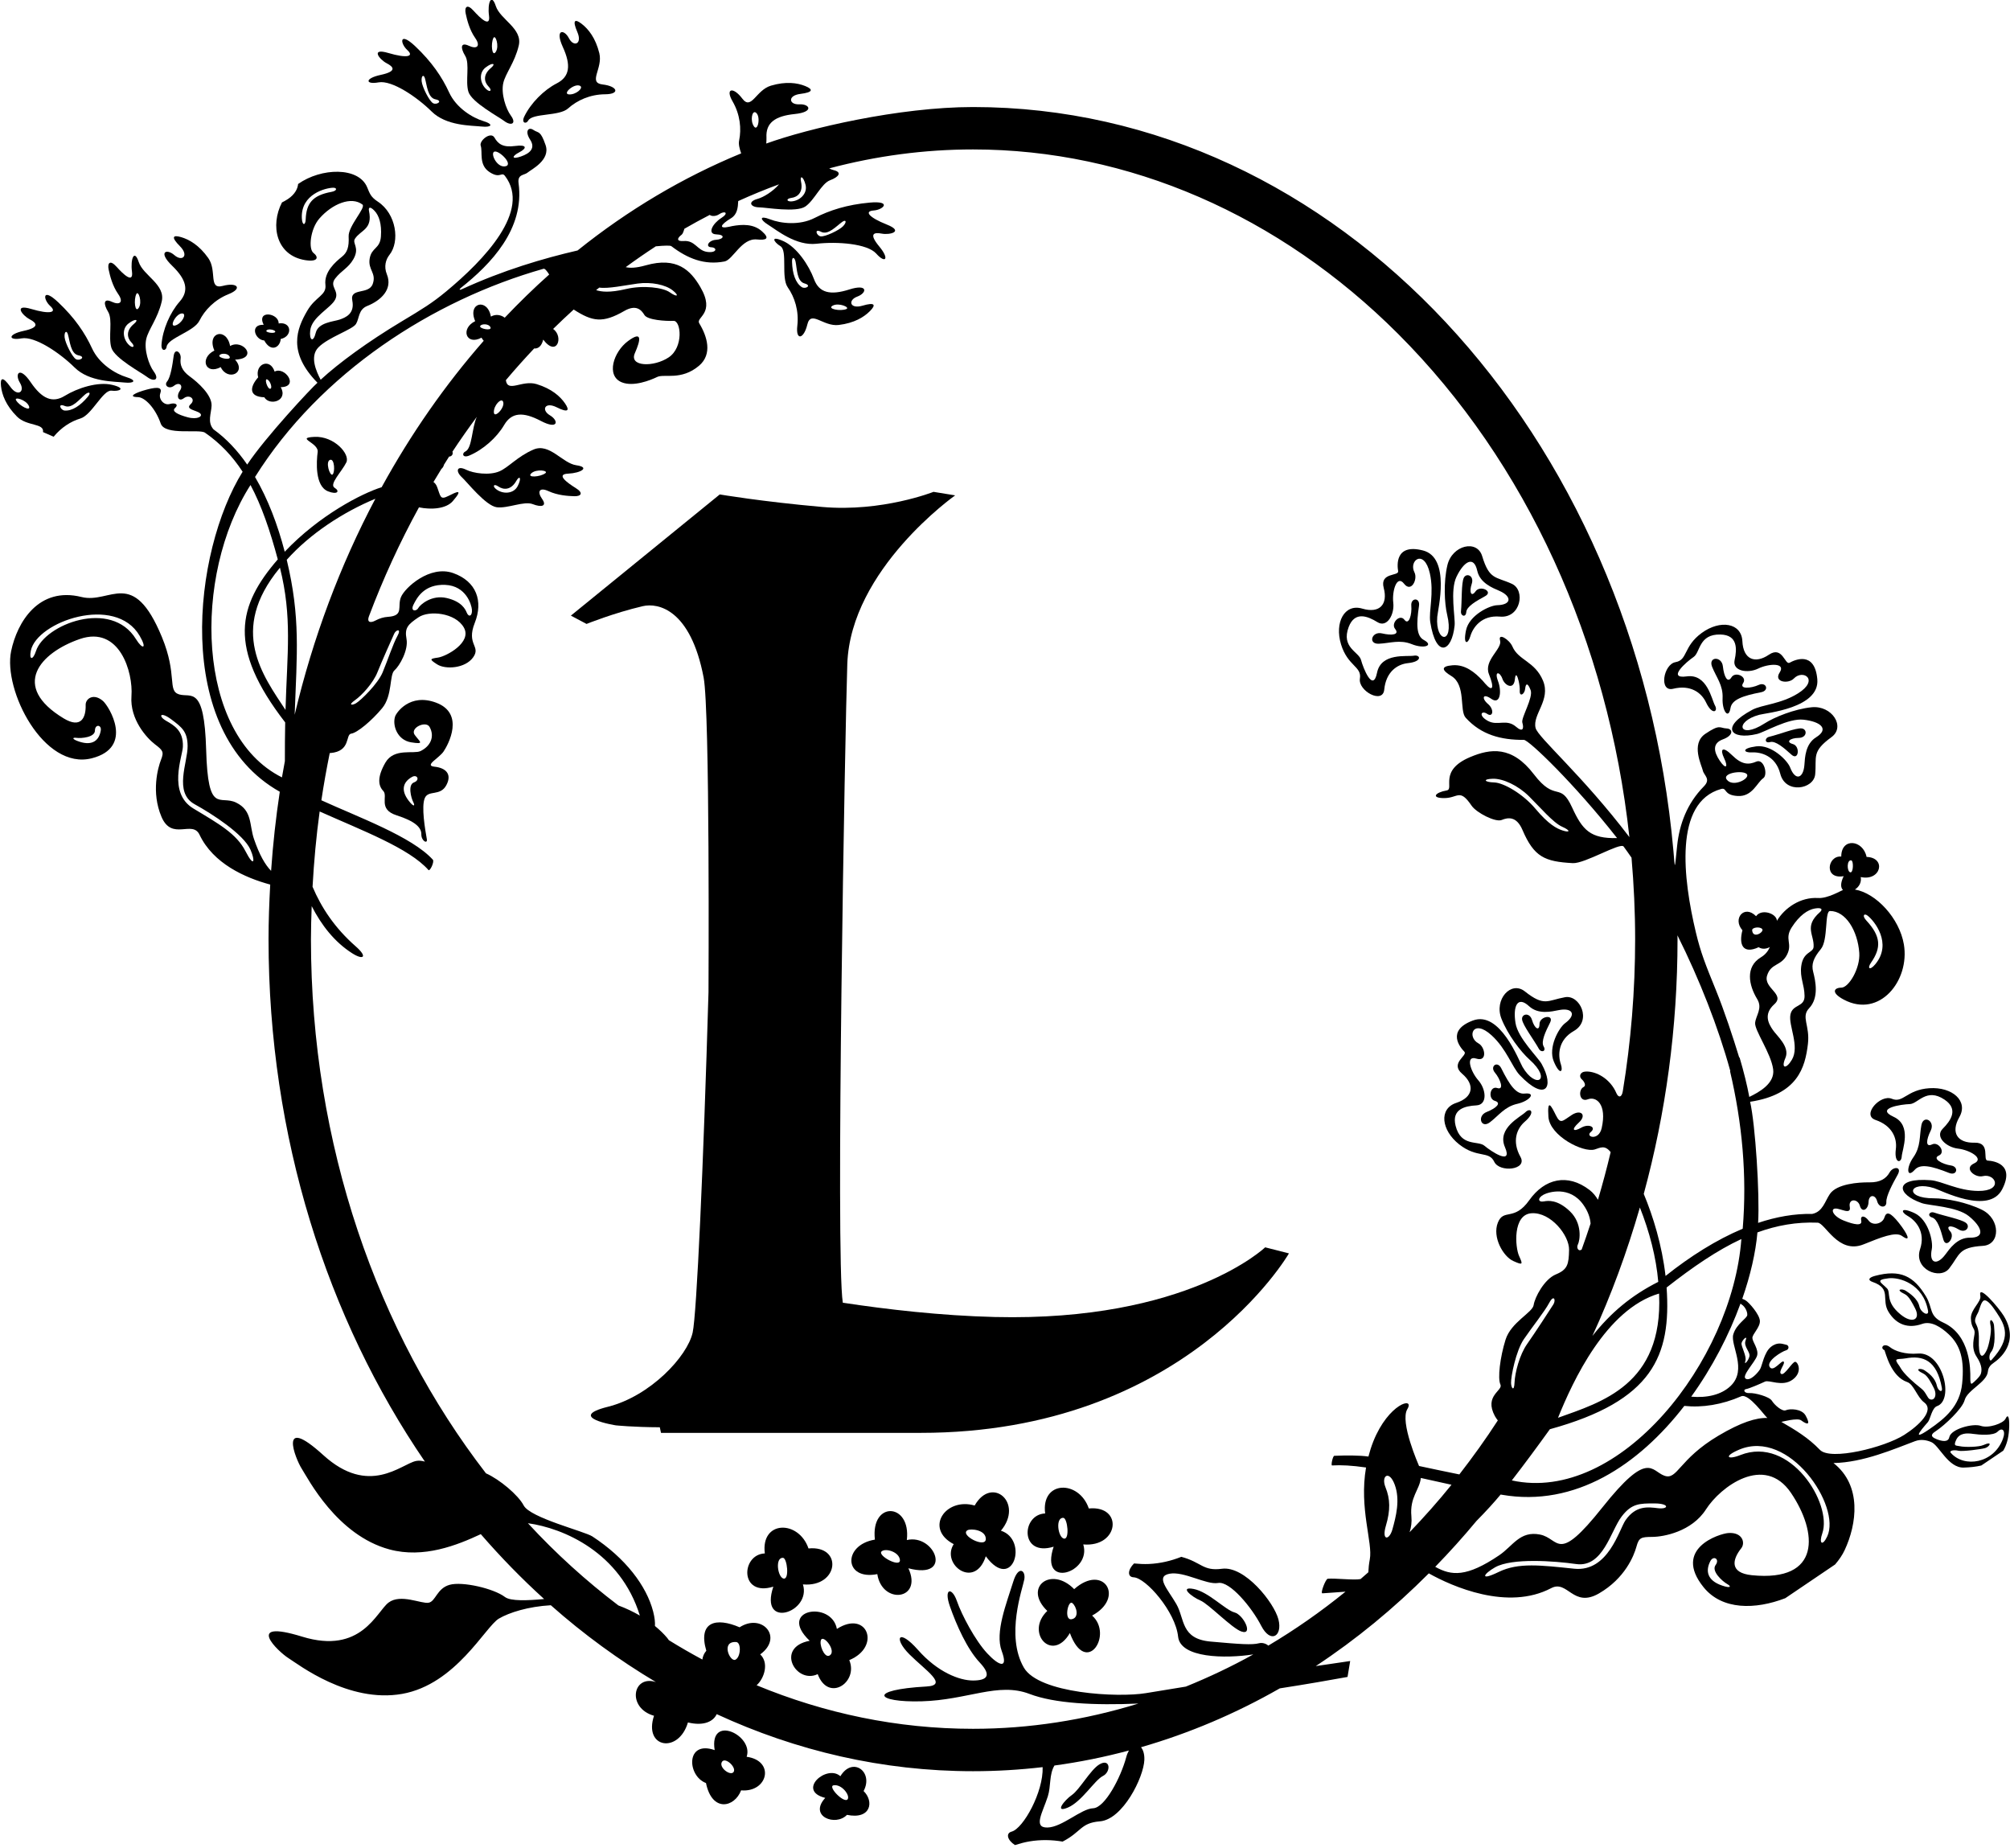 <?xml version="1.0" encoding="UTF-8"?>
<svg xmlns="http://www.w3.org/2000/svg" xmlns:xlink="http://www.w3.org/1999/xlink" width="421pt" height="387pt" viewBox="0 0 421 387" version="1.1">
<g id="surface1">
<path style=" stroke:none;fill-rule:nonzero;fill:rgb(0%,0%,0%);fill-opacity:1;" d="M 350.453 144.23 C 354.09 143.344 356.367 145.039 357.332 147.086 C 358.645 149.871 359.918 148.996 359.211 147.742 C 358.504 146.484 357.594 141.039 353.297 141.641 C 349 142.234 353.289 138.551 354.727 137.578 C 356.16 136.602 355.773 132.754 360.363 132.871 C 363.977 132.961 363.832 135.895 363.32 138.219 C 362.805 140.539 366.051 141.078 368.258 140.004 C 370.465 138.926 374.113 138.738 372.762 140.812 C 371.41 142.887 374.609 143.262 375.719 142.09 C 377.633 140.074 381.152 142.348 376.602 145.199 C 372.996 147.453 369.051 147.551 367.004 148.648 C 360.16 152.316 362.488 155.027 368.023 153.699 C 369.613 153.32 374.574 150.348 377.754 150.707 C 381.352 151.113 383.188 152.656 380.395 154.387 C 378.133 155.789 378.055 158.621 377.938 160.176 C 377.723 163.023 376.047 163.594 374.953 160.723 C 374.383 159.219 371.027 155.863 367.828 156.293 C 364.629 156.719 365.238 157.652 366.906 157.559 C 368.879 157.445 371.941 158.305 372.887 162.047 C 373.965 166.312 379.898 165.301 380.195 162.156 C 380.539 158.434 379.387 157.438 383.613 154.355 C 386.605 152.18 383.707 147.668 379.434 148.105 C 375.84 148.477 371.66 150.164 369.594 151.492 C 364.164 154.984 363.18 151.082 368.504 149.676 C 370.004 149.277 381.176 148.281 380.641 142.242 C 380.105 136.211 375.852 138.211 374.848 138.777 C 373.844 139.344 373.371 135.156 370.5 137.102 C 367.625 139.051 365.133 138.137 364.945 134.27 C 364.758 130.406 360.273 129.723 356.41 132.559 C 352.547 135.395 353.516 138.207 350.953 138.656 C 348.395 139.102 347.414 144.973 350.453 144.23 "/>
<path style=" stroke:none;fill-rule:nonzero;fill:rgb(0%,0%,0%);fill-opacity:1;" d="M 362.457 148.27 C 362.742 146.508 365.008 145.703 368.875 144.957 C 370.664 144.609 369.926 142.711 368.348 143.434 C 366.77 144.156 364.211 144.367 365.113 143.035 C 366.016 141.699 363.465 140.527 362.656 141.84 C 361.848 143.148 361.102 141.723 360.863 139.539 C 360.629 137.355 357.734 137.461 358.609 139.648 C 359.484 141.836 360.926 143.473 360.801 146.191 C 360.676 148.906 362.059 150.738 362.457 148.27 "/>
<path style=" stroke:none;fill-rule:nonzero;fill:rgb(0%,0%,0%);fill-opacity:1;" d="M 376.715 154.523 C 378.523 154.5 378.582 152.703 377.387 152.539 C 376.191 152.379 372.613 153.805 370.57 154.289 C 369.551 154.535 369.609 155.711 370.754 155.395 C 371.902 155.082 373.664 156.625 375.211 158.02 C 376.754 159.414 377.102 156.25 375.527 155.812 C 373.957 155.371 374.91 154.547 376.715 154.523 "/>
<path style=" stroke:none;fill-rule:nonzero;fill:rgb(0%,0%,0%);fill-opacity:1;" d="M 420.074 297.082 C 419.594 298.086 416.488 299.148 414.871 298.582 C 413.254 298.012 408.645 299.219 408.289 300.945 C 408.055 302.105 406.703 301.793 405.645 301.383 C 403.906 300.707 404.824 300.105 405.594 299.594 C 407.312 298.449 411.016 295.008 411.496 293.207 C 412.07 291.047 416.164 289.477 416.375 287.184 C 416.453 286.336 416.977 285.797 417.602 285.367 C 418.664 284.641 423.145 281.203 419.688 275.547 C 418.656 273.859 414.254 268.688 414.785 271.34 C 415.043 272.625 412.73 274.16 412.809 276.109 C 412.887 278.062 413.586 278.074 413.594 279.008 C 413.598 279.938 412.703 282.137 413.996 284.09 C 415.289 286.047 415.062 287.098 414.891 287.691 C 414.715 288.285 413.457 289.434 413.105 289.691 C 412.758 289.945 412.676 289.438 412.688 288.535 C 412.711 286.91 412.766 279.559 407.023 276.957 C 403.945 275.562 404.906 273.965 403.387 271.449 C 400.855 267.262 398.078 265.75 392.723 267.176 C 391.266 267.566 391.246 268.109 392.211 268.445 C 396.328 269.879 393.922 272.105 395.59 274.773 C 397.258 277.445 399.723 278.254 402.602 277.234 C 404.504 276.562 406.547 277.906 408.137 279.383 C 410.633 281.699 411.48 284.73 410.977 289.73 C 410.496 294.469 407.414 297.02 404.039 299.332 C 399.617 302.359 403.398 298.309 403.832 297.754 C 404.32 297.133 404.652 294.824 405.723 294.449 C 409.355 293.18 406.922 283.012 401.723 283.445 C 399.02 283.672 396.863 282.898 395.891 282.125 C 394.535 281.047 393.684 282.32 394.711 282.738 C 394.941 283.234 396.047 288.25 399.469 289.41 C 400.852 289.879 401.555 292.582 403.012 293.668 C 405.27 295.352 401.906 298.527 398.844 300.477 C 394.73 303.094 383.41 305.934 381.188 303.609 C 378.734 301.051 375.949 299.383 373.105 297.75 C 373.211 297.742 376.484 296.863 377.242 297.422 C 378.395 298.273 379.395 298.633 378.207 296.449 C 377.387 294.945 374.832 294.965 374.059 295.312 C 373.285 295.66 371.641 294.176 371.125 293.324 C 370.609 292.469 367.586 291.652 366.434 291.719 C 365.281 291.789 365.062 290.98 365.719 290.883 C 366.375 290.785 368.762 289.75 369.672 289.32 C 370.578 288.891 373.281 290.469 375.43 288.934 C 377.578 287.398 376.637 285.289 376.039 285.172 C 375.445 285.055 373.785 288.141 373.074 287.707 C 372.363 287.27 374.012 285.539 373.59 285.137 C 373.168 284.734 371.383 287.488 370.652 286.227 C 369.922 284.969 373.285 282.984 374.047 282.785 C 374.805 282.59 374.762 281.699 374.098 281.59 C 373.438 281.48 372.395 280.891 370.938 282.035 C 369.48 283.184 369.09 286.012 368.652 286.723 C 368.215 287.434 366.621 289.27 365.656 288.715 C 364.695 288.16 367.594 285.25 368.016 283.922 C 368.438 282.59 367.062 281.008 367.043 280.188 C 367.023 279.363 368.688 277.949 368.613 276.594 C 368.539 275.234 366.348 272.754 365.637 272.316 C 365.367 272.152 365.133 272.051 364.922 271.977 C 366.641 267.047 367.73 262.281 368.098 258.074 C 372.18 256.59 376.301 255.863 380.691 256.035 C 382.285 256.035 384.969 262.746 390.348 260.57 C 393.891 259.141 397.035 257.855 398.371 258.812 C 400.434 260.289 399.535 258.375 397.742 256.105 C 395.945 253.84 395.109 253.605 394.695 254.949 C 394.281 256.289 392.27 256.766 391.398 255.609 C 390.531 254.457 389.594 254.484 389.84 255.621 C 390.09 256.762 388.43 256.492 386.16 255.586 C 383.895 254.684 383.328 253.125 384.43 253.078 C 385.527 253.031 387.773 254.496 387.441 252.719 C 387.109 250.941 389.129 250.969 389.559 252.504 C 389.988 254.039 391.324 253.312 391.371 251.711 C 391.422 250.113 392.781 250.062 393.172 251.539 C 393.562 253.016 395.164 252.992 395.098 251.734 C 395.027 250.477 396.426 247.859 397.453 246.031 C 398.48 244.203 396.5 244.238 395.789 245.504 C 395.078 246.77 393.859 247.625 391.547 247.594 C 389.23 247.559 384.727 247.914 383.277 250.023 C 382.234 251.551 381.789 253.758 379.574 254.203 C 375.852 254.129 372.047 254.805 368.242 256.078 C 368.602 250.043 367.66 235.508 366.566 230.719 C 376.531 229.199 378.094 223.559 378.676 218.594 C 379.129 214.715 377.172 212.969 378.926 211.129 C 381.016 208.938 380.277 205.465 379.773 203.504 C 379.371 201.945 379.797 200.652 381.379 198.746 C 382.961 196.84 382.133 190.781 383.305 190.773 C 386.602 190.754 389.102 194.926 389.43 199.523 C 389.66 202.762 387.234 206.812 385.676 206.82 C 384.117 206.832 383.445 207.879 386.203 209.336 C 393.668 213.289 400.059 205.344 398.77 197.754 C 397.84 192.285 392.961 187.027 388.516 186.273 C 389.324 185.754 389.945 184.84 389.738 183.66 C 393.992 184.586 395.164 179.586 390.961 179.445 C 390.227 175.848 385.656 175.336 385.656 179.367 C 382.77 179.109 381.945 184.203 386.16 183.477 C 385.43 184.98 385.535 185.902 386.012 186.371 C 385.621 186.484 382.84 188.176 380.805 188.051 C 377.129 187.82 373.812 190.09 372.176 192.828 C 372.168 191.309 368.961 190.199 367.816 191.859 C 365.363 189.355 362.812 192.371 364.957 194.801 C 364.168 197.781 365.027 199.895 368.352 198.352 C 369.078 198.828 369.973 198.723 370.699 198.32 C 370.355 199.133 369.777 199.898 368.836 200.461 C 365.508 202.453 366.281 206.316 368.047 209.211 C 369.227 211.152 367.781 212.613 367.617 214.18 C 367.457 215.746 370.953 220.57 371.395 223.926 C 371.789 226.891 368.414 228.73 366.395 229.703 C 365.953 227.305 365.258 224.484 364.352 221.406 C 364.34 221.43 364.309 221.457 364.293 221.48 C 363.023 217.316 361.164 211.664 359.371 207.262 C 357.23 202.004 356.223 199.508 355.207 195.258 C 352.52 183.996 350.566 167.996 360.477 165.223 C 361.793 164.852 360.887 166.508 363.969 166.688 C 367.047 166.867 368.027 163.84 369.312 162.969 C 370.352 162.266 369.477 158.793 367.875 159.484 C 366.273 160.176 364.844 160.176 362.797 158.152 C 360.746 156.129 360.215 156.887 361.117 158.762 C 362.023 160.641 361.508 161.219 360.215 159.309 C 358.922 157.398 358.629 155.645 360.859 154.828 C 363.094 154.016 363.051 152.609 361.609 152.539 C 360.172 152.469 360.285 151.57 357.18 153.672 C 354.074 155.77 356.449 160.332 356.664 161.359 C 356.883 162.391 358.422 163.113 356.871 164.684 C 353.359 168.246 351.762 172.582 351.285 177.078 C 350.727 182.352 350.863 182.211 350.508 178.23 C 342.715 90.664 280.023 22.414 203.805 22.414 C 188.285 22.414 169.242 26.891 160.496 30.059 C 160.512 29.641 160.562 29.215 160.539 28.816 C 160.367 25.746 162.301 24.301 166.449 23.879 C 170.602 23.453 169.602 21.73 167.41 21.844 C 165.223 21.961 164.91 20 167.645 19.664 C 170.375 19.328 170.316 18.688 168.66 18.02 C 167 17.348 164.625 17.004 161.473 17.938 C 158.32 18.875 157.391 23.191 155.477 20.648 C 153.559 18.105 151.852 18.484 153.441 21.23 C 155.031 23.977 155.32 26.965 154.812 29.43 C 154.656 30.184 154.891 31.129 155.242 32.117 C 143.012 37.152 131.5 44.004 120.977 52.449 C 113.859 54.094 105.418 56.566 96.684 60.59 C 96.227 60.801 96.125 60.609 96.539 60.281 C 102.828 55.297 109.914 47.949 108.617 38.371 C 108.352 36.43 109.832 36.738 110.535 36.121 C 111.238 35.508 115.359 33.531 114.273 30.383 C 113.188 27.23 112.785 27.93 111.727 27.211 C 110.664 26.492 109.883 27.469 111.035 29.242 C 112.191 31.012 111.047 32.102 109.105 32.77 C 107.168 33.438 107.109 32.754 108.754 31.898 C 110.398 31.047 110.43 30.227 107.891 30.57 C 105.352 30.918 104.336 30.156 103.566 28.809 C 102.797 27.465 100.32 29.465 100.688 30.52 C 101.137 31.824 100.219 34.496 102.504 36.016 C 104.789 37.531 105.027 35.871 105.766 36.836 C 111.332 44.098 101.406 54.43 93.488 61 C 90.504 63.48 88.453 64.719 84.125 67.312 C 77.066 71.551 70.984 75.988 67.16 79.523 C 66.242 77.754 64.828 74.645 66.688 72.746 C 68.793 70.598 73.852 69.031 74.57 67.832 C 75.293 66.633 75.043 64.82 76.918 64.07 C 79.715 62.953 82.328 60.621 81.027 57.43 C 80.371 55.824 80.801 54.336 81.582 53.355 C 83.777 50.598 83.039 44.785 79.133 42.219 C 77.621 41.227 77.453 40.523 76.891 39.191 C 75.086 34.906 67.277 35.105 62.438 38.531 C 62.367 39.449 61.809 40.688 60.305 41.68 C 59.832 41.992 59.434 42.207 59.062 42.387 C 56.562 47.211 57.844 53.512 63.941 54.477 C 66.68 54.91 66.762 53.809 65.66 52.969 C 64.555 52.129 64.992 47.953 66.883 45.773 C 69.57 42.684 73.574 41.051 75.906 42.824 C 76.734 43.453 72.914 47.32 73.023 49.52 C 73.133 51.719 72.742 52.863 71.625 53.758 C 70.219 54.883 67.844 56.961 68.16 59.629 C 68.426 61.879 66.102 62.07 64.355 65.074 C 62.121 68.91 60.223 73.758 66.496 80.148 C 65.316 81.148 55.555 91.578 51.777 97.285 C 49.754 94.352 47.406 91.84 44.719 89.91 C 43.383 88.41 44.246 86.605 44.316 84.961 C 44.414 82.688 41.402 80.031 39.738 78.824 C 38.074 77.613 37.664 76.352 37.836 75.074 C 38.004 73.797 36.613 72.715 36.371 74.562 C 36.125 76.41 35.723 79.016 35.004 79.875 C 34.281 80.73 35.41 81.605 36.473 80.762 C 37.539 79.922 38.48 80.68 37.66 81.844 C 36.844 83.008 37.402 84.238 38.527 83.375 C 39.656 82.512 41.105 83.57 39.918 84.656 C 38.734 85.742 41.113 85.898 41.871 86.52 C 42.625 87.141 41.395 87.945 39.301 87.379 C 37.207 86.812 35.883 86.117 36.664 85.441 C 37.449 84.766 36.793 84.242 35.562 84.602 C 34.328 84.961 33.152 83.547 33.574 82.371 C 33.996 81.195 33.273 80.918 30.789 81.57 C 28.305 82.227 26.645 83.109 28.898 83.16 C 30.359 83.191 32.555 85.48 33.664 88.691 C 34.559 91.281 41.816 89.766 42.949 90.617 C 46.164 92.836 48.707 95.551 50.816 98.785 C 40.484 115.387 36.004 153.105 58.602 165.797 C 57.777 171.234 57.168 176.762 56.781 182.363 C 55.512 181.059 54.348 179.031 53.199 175.699 C 52.199 172.789 52.887 169.734 49.461 168.07 C 46.039 166.402 43.566 170.742 43.18 157.031 C 42.797 143.316 40.004 146.172 37.504 145.406 C 35.004 144.641 37.219 141.395 33.906 133.387 C 27.832 118.688 23.141 126.527 17.074 125.016 C 8.074 122.773 3.586 130.316 2.332 136.348 C 0.629 144.516 9.148 161.352 19.223 158.789 C 28.195 156.508 22.801 147.867 21.582 146.801 C 19.57 145.047 17.902 146.336 17.941 147.617 C 18.016 150.254 16.996 152.641 13.344 150.438 C 2.188 143.703 8.352 136.703 16.711 133.816 C 25.07 130.934 27.91 140.824 27.535 145.754 C 27.164 150.68 30.789 154.594 32.445 155.855 C 34.098 157.113 34.383 157.438 33.73 159.086 C 33.078 160.734 31.637 165.895 33.82 171.039 C 36 176.184 40.301 171.648 41.793 174.797 C 44.652 180.824 51.293 183.805 56.598 185.234 C 56.391 189.016 56.246 192.816 56.246 196.66 C 56.246 238.109 68.527 276.16 88.996 306.07 C 88.383 305.895 87.758 305.809 87.125 305.941 C 84.027 306.598 77.297 313.422 67.707 304.703 C 58.113 295.984 61.883 305.508 63.191 307.543 C 64.5 309.578 70.531 321.477 81.566 324.457 C 88.73 326.395 95.754 323.57 100.703 321.262 C 104.891 326.094 109.316 330.625 113.965 334.844 C 110.5 335.172 106.945 335.324 105.758 334.418 C 103.422 332.645 96.855 331.113 94.168 331.871 C 91.48 332.629 91.266 335.344 89.773 335.621 C 88.281 335.898 83.91 333.676 81.383 335.59 C 78.859 337.5 75.668 346.539 63.281 342.723 C 50.895 338.91 58.352 345.93 60.402 347.215 C 62.453 348.496 72.973 356.703 84.227 354.711 C 95.48 352.715 101.664 340.621 104.488 338.949 C 106.629 337.684 110.633 336.414 115.371 336.148 C 122.258 342.246 129.629 347.613 137.379 352.234 C 132.461 350.652 131.273 357.676 136.984 359.293 C 134.742 366.074 142.137 367.297 144.09 360.691 C 147.465 361.512 149.445 360.441 150.113 358.953 C 166.758 366.641 184.855 370.902 203.805 370.902 C 208.727 370.902 213.586 370.605 218.383 370.051 C 218.57 375.258 214.32 382.91 211.895 383.551 C 210.605 383.895 211 385.352 212.59 386.371 C 213.594 386.051 214.605 385.773 215.625 385.602 C 217.961 385.211 220.312 385.258 222.566 385.641 C 226.527 383.605 226.301 381.73 230.371 381.402 C 235.18 381.016 239.547 372.18 239.688 368.547 C 239.734 367.32 239.434 366.422 238.984 365.883 C 249.121 362.953 258.855 358.816 268.055 353.555 C 273.754 352.676 278.727 351.797 282.246 351.16 L 282.801 347.828 C 281.02 348.074 278.504 348.445 275.59 348.891 C 284.031 343.328 291.953 336.812 299.27 329.473 C 304.152 332.215 315.785 337.363 324.895 332.57 C 328.359 330.746 329.48 336.824 334.918 333.668 C 340.355 330.512 342.23 325.801 342.758 323.879 C 343.281 321.953 343.754 321.852 346.094 321.836 C 348.434 321.82 354.34 320.746 357.332 316.059 C 360.324 311.371 369.559 304.391 375.133 312.629 C 380.707 320.871 381.527 331.332 366.938 329.859 C 362.168 329.379 362.859 326.539 364.707 324.219 C 365.609 323.09 364.98 320.805 361.984 321.027 C 360.168 321.16 350.273 324.25 356.809 332.363 C 360.703 337.199 367.66 337.086 373.934 334.672 L 384.371 327.609 C 385.203 326.633 385.891 325.629 386.363 324.617 C 388.918 319.172 390.039 311.078 384.027 306.371 C 390.297 306.262 396.848 303.379 401.121 301.785 C 402.395 301.312 403.617 301.594 404.52 301.984 C 406.184 302.703 408.055 307.418 411.309 307.32 C 412.625 307.281 413.867 307.156 414.996 306.883 L 419.586 303.781 C 420.254 302.672 420.684 301.238 420.805 299.367 C 420.938 297.336 420.711 295.75 420.074 297.082 Z M 414.477 280.602 C 414.609 276.355 412.758 277.68 414.301 274.871 C 414.594 274.34 414.941 272.48 415.59 272.32 C 416.348 272.133 417.488 273.789 418.176 274.82 C 420.02 277.594 421.398 280.133 417.141 284.781 C 416.652 285.312 416.473 283.793 417.02 283.145 C 418.117 281.84 417.707 278.488 417.652 277.562 C 417.594 276.641 416.469 275.484 416.961 277.816 C 417.168 278.797 416.605 281.703 416.148 282.676 C 415.027 285.051 414.375 283.797 414.477 280.602 Z M 402.02 273.562 C 401.648 271.895 399.938 270.805 399.168 270.289 C 398.398 269.773 396.797 269.973 398.949 270.992 C 399.859 271.422 400.621 273.016 401.117 273.969 C 402.328 276.301 400.586 277.297 398.105 275.277 C 394.809 272.602 396.086 270.672 395.246 269.805 C 394.035 268.547 392.609 268.027 395.586 267.68 C 397.781 267.422 402.809 268.789 403.832 274.48 C 404.059 275.742 402.328 274.938 402.02 273.562 Z M 402.492 290.832 C 398.348 287.535 398.16 286.488 397.848 286.074 C 396.422 284.184 397.473 284.75 399.129 284.449 C 402.754 283.785 405.68 284.781 406.734 290.648 C 406.93 291.734 405.934 291.336 405.668 290.133 C 405.297 288.465 403.848 287.453 403.078 286.938 C 402.309 286.426 400.707 286.621 402.859 287.641 C 403.766 288.07 404.527 289.664 405.023 290.617 C 405.816 292.145 405.172 293.414 404.203 293.004 C 403.688 292.785 403.422 291.57 402.492 290.832 Z M 391.176 191.742 C 392.562 192.816 396.402 197.516 392.809 201.891 C 391.645 203.305 391.031 202.824 391.891 201.586 C 394.07 198.465 393.977 196.07 390.922 192.773 C 389.953 191.73 390.441 191.172 391.176 191.742 Z M 387.766 180.172 C 388.258 180.27 388.215 182.891 387.516 182.664 C 386.82 182.438 386.789 179.984 387.766 180.172 Z M 366.992 194.809 C 366.938 194.176 368.695 193.977 369.113 194.574 C 369.527 195.176 367.156 196.695 366.992 194.809 Z M 371.336 215.691 C 370.477 214.441 369.273 212.41 371.633 210.297 C 373.984 208.18 369.301 206.934 370.121 204.289 C 370.941 201.645 373.039 202.352 374.285 199.941 C 375.527 197.535 373.684 196.684 375.285 194.188 C 376.891 191.691 378.617 190.496 380.145 190.242 C 381.672 189.992 381.785 190.488 381.164 191.031 C 377.789 194.008 380.02 195.766 379.863 198.273 C 379.781 199.59 377.676 199.211 377.273 202.32 C 376.965 204.754 377.938 206.16 377.969 208.566 C 378.004 210.973 375.441 210.223 375.008 212.477 C 374.57 214.727 376.984 219.09 375.32 221.91 C 374.156 223.891 372.961 223.859 373.961 221.539 C 374.953 219.23 372.188 216.941 371.336 215.691 Z M 365.977 162.391 C 365.953 163.352 362.859 164.809 361.68 163.258 C 360.5 161.707 366.004 161.117 365.977 162.391 Z M 105.957 34.797 C 104.289 35.27 102.867 32.582 103.367 31.887 C 104.027 30.969 107.625 34.324 105.957 34.797 Z M 69.422 40.18 C 65.492 40.895 64.152 42.547 64.031 45.93 C 63.984 47.27 63.289 47.285 63.219 45.656 C 62.996 40.629 68.234 39.336 69.793 39.312 C 70.621 39.301 70.668 39.953 69.422 40.18 Z M 64.973 69.219 C 65.293 66.328 69.336 64.512 70.227 62.68 C 71.121 60.844 68.898 60.012 70.207 58.316 C 71.516 56.629 72.957 56.145 74.031 54.25 C 75.406 51.824 73.707 50.973 74.352 49.988 C 75.578 48.121 78.102 48.066 77.285 44.148 C 77.137 43.43 77.48 43.141 78.434 44.133 C 79.387 45.125 79.977 46.898 79.785 49.527 C 79.594 52.156 77.828 51.777 77.43 54.152 C 77.027 56.527 78.895 57.148 78.07 59.465 C 77.242 61.785 73.246 60.172 73.789 62.93 C 74.336 65.691 72.402 66.492 71.125 66.926 C 69.848 67.359 66.664 67.512 66.137 69.684 C 65.609 71.863 64.746 71.246 64.973 69.219 Z M 15.984 154.508 C 17.074 154.656 19.875 154.387 19.883 152.988 C 19.895 151.59 21.305 151.75 21.105 152.965 C 20.789 154.918 19.492 156.25 16.617 155.309 C 14.969 154.77 15.152 154.391 15.984 154.508 Z M 28.492 133.855 C 23.273 125.32 9.324 130.789 7.543 136.324 C 6.895 138.336 6.043 138.23 6.461 136.246 C 7.738 130.172 24.152 124.41 29.254 133.145 C 30.887 135.938 29.84 136.055 28.492 133.855 Z M 51.41 178.234 C 49.547 174.605 45.895 172.547 40.52 169.316 C 35.062 166.035 38.23 158.441 38.305 156.375 C 38.434 152.953 36.387 151.863 34.809 150.949 C 33.047 149.93 33.59 148.934 35.863 150.629 C 38.105 152.305 39.266 153.188 39.297 156.227 C 39.332 159.648 36.324 165.973 40.77 168.414 C 44.406 170.414 51.027 174.676 52.465 177.938 C 53.48 180.254 53.273 181.859 51.41 178.234 Z M 360.707 332.031 C 357.48 330.938 357.215 328.863 358.246 326.891 C 358.891 325.664 360.27 326.473 359.332 327.738 C 358.395 329.004 360.738 331.137 361.816 331.738 C 362.645 332.199 362.555 332.66 360.707 332.031 Z M 366.41 284.082 C 366.148 285.078 365.223 285.965 365.57 285.008 C 365.918 284.055 364.645 281.922 364.77 281.266 C 364.895 280.621 366.129 279.406 365.621 280.699 C 365.117 281.988 366.676 283.086 366.41 284.082 Z M 365.973 275.363 C 365.922 276.109 363.684 277.203 363.039 279.445 C 362.391 281.684 366.039 286.781 362.504 290.207 C 360.539 292.102 357.484 292.762 354.23 292.473 C 358.645 286.355 362.148 279.559 364.547 272.988 C 364.641 273.059 364.719 273.129 364.832 273.199 C 365.461 273.598 366.02 274.621 365.973 275.363 Z M 324.625 299.289 C 346.172 293.355 350.07 283.945 349.074 269.613 C 354.621 265.27 359.699 261.801 364.734 259.461 C 362.828 285.039 339.203 314.957 316.656 310.008 C 319.289 306.613 322.027 302.902 324.625 299.289 Z M 316.496 289.633 C 316.441 288.281 317.52 282.859 319.18 280.43 C 320.957 277.824 323.516 274.656 324.492 272.82 C 325.469 270.984 325.926 272.238 325.363 273.145 C 324.801 274.047 321.312 279.398 319.871 281.43 C 318.27 283.688 317.305 287.477 317.227 289.484 C 317.152 291.496 316.539 290.734 316.496 289.633 Z M 328.832 253.664 C 326.207 251.133 324.199 251.426 323.391 251.582 C 322.145 251.82 321.965 250.891 323.32 250.164 C 324.281 249.648 328.754 248.223 331.633 252.281 C 332.645 253.711 333.059 255.031 333.152 256.215 C 332.559 258.051 331.926 259.863 331.277 261.672 C 330.602 262.16 330.141 261.277 330.484 260.621 C 330.941 259.758 331.461 256.195 328.832 253.664 Z M 347.492 270.879 C 347.492 270.941 347.496 271.004 347.504 271.07 C 348.328 289.984 335.402 293.629 326.328 296.895 C 329.449 289.188 336.379 274.164 347.492 270.879 Z M 351.363 196.66 C 351.363 196.395 351.348 196.129 351.348 195.863 C 355.984 205.121 359.914 215.172 362.414 224.262 C 362.395 224.285 362.383 224.305 362.363 224.328 C 364.902 235.09 365.941 246.238 365.016 257.301 C 359.469 259.629 353.992 263.102 348.852 267.195 C 348.105 260.727 346.266 254.758 344.289 250.012 C 348.867 233.191 351.363 215.273 351.363 196.66 Z M 347.328 268.43 C 341.672 271.281 337.375 274.898 333.531 279.758 C 337.473 271.207 340.777 262.199 343.477 252.855 C 345.48 257.906 346.891 263.289 347.328 268.43 Z M 165.777 41.438 C 167.043 41.27 168.262 40.289 167.781 38.055 C 167.48 36.656 168.25 36.84 168.723 38.695 C 169.195 40.555 167.469 42.113 165.699 42.176 C 164.738 42.207 164.605 41.594 165.777 41.438 Z M 158.277 23.551 C 159.41 24.242 158.766 27.66 157.926 26.484 C 157.086 25.309 157.508 23.078 158.277 23.551 Z M 142.781 49.141 C 142.988 48.984 143.168 48.508 143.348 47.902 C 145.102 46.891 146.871 45.922 148.656 45 C 149.094 45.363 150.008 45.285 150.633 44.859 C 151.809 44.059 152.797 44.566 151.043 45.68 C 149.293 46.789 148.023 49.008 150.031 49.078 C 152.039 49.148 151.562 50.129 149.965 50.219 C 148.371 50.312 147.684 51.723 148.98 51.781 C 150.273 51.836 150.18 53.043 148.094 52.746 C 146.008 52.449 145.629 50.289 143.191 50.473 C 141.672 50.586 141.77 49.895 142.781 49.141 Z M 125.523 60.223 C 127.375 60.504 130.836 59.75 133.555 59.379 C 136.41 58.992 139.402 59.625 140.891 60.805 C 142.383 61.984 141.84 62.309 140.266 61.199 C 138.883 60.223 134.789 59.672 131.152 60.52 C 127.605 61.348 125.938 61.098 124.859 60.754 C 125.078 60.57 125.305 60.402 125.523 60.223 Z M 113.855 56.281 C 114.125 56.215 114.539 56.723 115.031 57.484 C 111.816 60.348 108.715 63.375 105.715 66.531 C 104.992 65.965 103.859 65.691 102.82 66.297 C 102.102 62.309 97.848 63.379 99.531 67.25 C 96.367 68.812 97.633 72.434 100.855 70.711 C 100.984 70.98 101.152 71.168 101.316 71.363 C 93.246 80.574 86.066 90.859 79.934 102.027 C 75.844 103.297 66.887 107.879 59.637 115.535 C 58.164 109.883 56.121 104.492 53.418 99.879 C 67.121 78.031 90.617 62.859 113.855 56.281 Z M 103.441 86.328 C 103.391 84.887 104.977 83.262 105.355 84.078 C 105.918 85.281 103.492 87.773 103.441 86.328 Z M 100.59 68.246 C 100.891 67.762 102.422 67.75 102.738 68.562 C 103.055 69.379 100.238 68.812 100.59 68.246 Z M 59.668 159.383 C 59.457 160.516 59.246 161.645 59.055 162.789 C 41.027 153.789 40.32 120.535 52.469 101.562 C 54.797 105.914 56.559 111.09 58.184 117.137 C 49.832 126.793 47.586 135.562 59.734 151.277 C 59.68 153.969 59.664 156.691 59.668 159.383 Z M 59.801 148.664 C 55.094 141.504 47.848 132.016 58.527 119.012 C 58.562 118.965 58.602 118.926 58.637 118.879 C 61.23 129.262 60.148 136.625 59.801 148.664 Z M 60.059 117.227 C 64.938 111.758 71.875 107.238 78.621 104.441 C 71.27 118.328 65.543 133.527 61.719 149.676 C 62.195 136.781 62.957 129.32 60.059 117.227 Z M 79.055 140.777 C 79.871 138.719 82.176 133.535 82.578 132.676 C 82.98 131.82 84.141 131.555 83.242 133.172 C 82.344 134.785 81.219 138.227 80.137 140.812 C 79.121 143.223 75.602 146.648 74.57 147.262 C 73.727 147.762 72.859 147.676 74.324 146.645 C 75.785 145.617 78.145 143.066 79.055 140.777 Z M 129.52 336.188 C 122.797 331.082 116.445 325.344 110.574 318.973 C 118.027 319.996 129.934 325.09 134.02 338.312 C 132.652 337.516 131.152 336.801 129.52 336.188 Z M 154.039 347.551 C 152.902 348.113 150.906 343.648 154.191 343.852 C 155.289 343.922 155.18 346.992 154.039 347.551 Z M 235.879 368.016 C 234.758 372.184 231.441 378.57 228.945 378.664 C 226.453 378.758 222.469 382.625 219.402 382.695 C 216.332 382.77 218.371 379.59 219.465 376.184 C 220.16 374.008 219.715 371.633 220.855 369.711 C 226.145 368.992 231.348 367.934 236.449 366.57 C 236.234 366.961 236.035 367.422 235.879 368.016 Z M 291.637 320.289 C 290.984 322.594 289.328 322.703 290.285 319.477 C 291.242 316.254 291.191 313.891 290.199 311.457 C 289.211 309.023 290.961 307.746 292.129 310.902 C 293.297 314.055 292.402 317.566 291.637 320.289 Z M 287.648 301.832 C 287.219 302.91 286.895 303.965 286.621 305.012 C 284.73 304.738 281.969 304.754 279.477 304.855 C 279.156 304.871 278.723 306.895 279.004 306.875 C 280.941 306.762 283.062 306.867 286.121 307.301 C 284.641 315.898 287.57 323.055 286.91 326.52 C 286.719 327.531 286.633 328.43 286.602 329.242 C 286.059 329.723 285.516 330.195 284.973 330.664 C 283.645 330.953 279.527 330.445 278.086 330.602 C 277.68 330.645 276.488 333.648 276.977 333.652 C 277.316 333.656 281.484 333.316 281.82 333.305 C 276.641 337.516 271.234 341.281 265.648 344.602 C 265.215 344.203 264.414 343.926 263.715 344.105 C 262.23 344.484 259.816 344.316 253.547 343.754 C 247.273 343.188 248.176 339.004 246.391 335.906 C 244.605 332.805 241.941 330.129 244.953 329.551 C 247.969 328.977 252.68 331.918 255.137 331.484 C 257.594 331.051 262.184 336.594 264.156 340.434 C 266.133 344.273 268.676 342.633 267.77 339.109 C 266.863 335.59 260.73 327.871 255.953 328.508 C 251.902 329.043 251.73 327.164 247.43 326.008 C 245.305 326.859 243.02 327.398 240.648 327.508 C 239.617 327.555 238.57 327.496 237.523 327.398 C 236.188 328.73 236.105 330.234 237.438 330.297 C 240.039 330.418 246.215 337.531 246.758 342.727 C 247.23 347.223 256.609 347.352 262.508 346.445 C 257.91 349.008 253.188 351.234 248.383 353.184 C 244.641 353.789 241.617 354.281 240.027 354.551 C 234.141 355.535 217.598 354.645 214.449 349.207 C 210.555 342.473 214.219 332.594 214.547 330.719 C 214.871 328.848 213.309 327.742 212.246 331.156 C 210.801 335.801 208.363 341.832 209.805 345.707 C 211.246 349.586 209.27 348.898 206.77 346.215 C 204.27 343.527 201.438 338.207 200.422 335.262 C 199.406 332.316 197.602 332.504 198.965 336.391 C 200.324 340.277 202.559 345.316 205.199 348.133 C 207.844 350.945 206.66 351.898 203.82 351.91 C 200.98 351.922 196.402 350.176 192.277 345.504 C 188.148 340.828 187.105 343.055 190.473 346.422 C 193.84 349.785 198.746 352.902 194.051 353.164 C 181.598 353.863 183.348 356.527 193.02 356.266 C 202.688 356.004 209.047 352.203 215.621 354.715 C 220.891 356.727 229.262 357.141 238.449 356.734 C 227.199 360.203 215.562 362.023 203.805 362.023 C 187.934 362.023 172.691 358.785 158.477 352.906 C 160.133 351.414 161.086 348.18 159.227 346.441 C 164.156 342.871 159.637 337.715 154.91 340.766 C 150 338.641 146.152 339.57 147.938 345.68 C 147.465 346.215 147.207 346.852 147.109 347.516 C 144.734 346.238 142.395 344.891 140.094 343.465 C 139.973 343.309 139.898 343.172 139.762 343.008 C 139.031 342.125 138.148 341.289 137.18 340.492 C 137.227 339.738 137.133 338.746 136.809 337.48 C 135.426 332.105 131.027 326.285 124.066 321.734 C 122.434 320.668 111.043 317.852 109.684 315.246 C 108.543 313.062 104.641 309.793 101.785 308.523 C 79.043 279.059 65.129 239.766 65.129 196.66 C 65.129 194.348 65.207 192.051 65.285 189.754 C 67.324 193.723 70.051 197.258 73.773 199.625 C 76.117 201.117 77.074 200.426 74.516 198.184 C 70.062 194.281 67.277 189.98 65.465 185.695 C 65.758 180.395 66.238 175.129 66.953 169.93 C 75.906 173.934 85.688 177.605 89.75 182.195 C 90.035 182.52 91.043 180.449 90.656 180.02 C 86.277 175.195 75.016 171.109 67.312 167.582 C 67.809 164.254 68.402 160.961 69.066 157.688 C 69.117 157.684 69.156 157.695 69.207 157.691 C 73.539 157.328 72.312 153.797 73.566 153.629 C 74.82 153.461 77.863 150.926 80.047 148.293 C 82.23 145.66 81.539 141.328 82.613 140.387 C 83.691 139.449 85.578 136.121 85.145 133.805 C 84.711 131.488 85.434 130.766 87.656 129.266 C 89.875 127.77 95.391 128.297 97.156 131.41 C 98.922 134.52 93.492 137.445 91.754 137.699 C 90.02 137.953 89.867 138.039 91.578 139.133 C 93.285 140.223 97.426 140.008 99.109 137.641 C 100.789 135.27 97.613 135.023 99.438 130.445 C 101.258 125.867 99.793 121.738 94.922 120.008 C 90.055 118.277 84.809 123.043 83.984 125.035 C 83.16 127.027 84.707 128.949 81.242 129.172 C 80.344 129.227 79.461 129.508 78.668 129.93 C 77.477 130.57 76.836 130.23 77.273 129.066 C 80.254 121.152 83.758 113.523 87.754 106.242 C 90.281 106.766 93.426 106.586 94.852 104.926 C 97.176 102.227 95.625 102.996 93.895 103.867 C 92.16 104.738 92.297 103.957 91.574 102.023 C 91.363 101.449 91.078 101.133 90.789 100.938 C 91.34 100.02 91.891 99.105 92.453 98.199 C 92.723 97.977 92.922 97.648 93 97.301 C 93.352 96.742 93.699 96.176 94.059 95.621 C 94.078 95.617 94.094 95.609 94.109 95.609 C 94.629 95.57 94.957 95.105 94.766 94.582 C 96.406 92.098 98.109 89.672 99.871 87.293 C 98.801 89.609 98.914 93.879 97.473 94.543 C 96.695 94.902 96.867 95.988 98.293 95.395 C 101.156 94.199 104.055 91.641 105.605 88.984 C 107.164 86.328 109.574 86.195 113.266 88.137 C 116.953 90.078 117.078 88.09 115.188 86.973 C 113.301 85.855 114.125 84.055 116.59 85.285 C 119.051 86.516 119.355 85.949 118.344 84.473 C 117.332 83 115.543 81.398 112.398 80.438 C 109.355 79.504 106.32 82.316 105.953 79.609 C 107.871 77.336 109.852 75.121 111.887 72.965 C 112.633 73.059 113.434 72.574 113.777 71.117 C 116.668 74.922 118.121 70.453 115.852 68.887 C 117.27 67.496 118.699 66.137 120.16 64.816 C 124.094 67.355 126.234 67.727 130.77 65.113 C 133.238 63.691 134.34 64.895 134.977 65.961 C 135.617 67.027 139.461 67.266 141.059 67.188 C 142.66 67.109 143.207 72.73 140.066 74.832 C 136.93 76.93 131.73 76.805 132.965 73.98 C 134.199 71.152 134.586 69.172 131.539 71.422 C 128.492 73.672 126.867 78.715 130.254 80.066 C 132.676 81.035 136.195 79.645 137.648 78.938 C 139.102 78.234 142.691 79.734 146.406 76.594 C 149.297 74.148 148.102 70.402 146.457 67.699 C 145.672 66.41 149.953 65.691 146.68 60.098 C 144.629 56.586 141.77 53.727 135.285 55.555 C 133.113 56.168 131.918 56.137 131.059 55.941 C 133.129 54.422 135.234 52.969 137.363 51.582 C 139.215 51.402 140.402 51.387 140.613 51.547 C 144.012 54.137 147.535 55.566 151.75 54.754 C 153.531 54.41 155.312 49.82 158.551 50.145 C 160.496 50.34 161.34 49.98 159.578 48.422 C 157.82 46.855 155.445 46.965 153.363 47.344 L 152.676 47.496 C 150.566 47.945 150.758 47.129 153.145 45.68 C 154.426 44.898 154.566 43.445 154.621 42.105 C 157.438 40.828 160.289 39.652 163.172 38.598 C 161.895 40.094 159.934 41.301 158.656 41.652 C 156.535 42.238 157.191 43.402 159.051 43.422 C 160.465 43.438 166.77 44.562 168.688 43.238 C 170.602 41.914 172.031 38.43 173.867 37.742 C 175.703 37.059 176.445 36.055 174.594 35.621 C 174.199 35.527 173.926 35.395 173.688 35.258 C 183.52 32.641 193.617 31.293 203.805 31.293 C 236.312 31.293 267.93 45.008 292.832 69.91 C 319.754 96.828 336.832 134.418 341.281 175.297 C 331.387 162.281 322.121 154.434 321.633 152.441 C 320.93 149.609 324.887 146.59 323.18 142.52 C 321.473 138.453 318.027 138.305 316.773 135.371 C 316.16 133.938 313.703 132.383 314.195 134.137 C 314.688 135.895 310.703 138.273 311.871 141.191 C 313.035 144.105 312.66 144.973 311.062 143.141 L 310.547 142.539 C 308.93 140.793 306.863 139.094 304.227 139.312 C 301.59 139.531 302.105 140.422 303.984 141.559 C 307.121 143.453 305.625 148.789 306.992 150.297 C 310.238 153.875 314.379 154.969 319.184 154.934 C 320.207 154.926 329.844 164.199 338.703 175.5 C 333.102 175.633 331.453 173.828 329.277 169.078 C 326.719 163.5 325.871 168.164 321.27 162.137 C 316.672 156.109 312.168 156.758 307.949 158.531 C 301.227 161.355 304.691 165.234 303.02 165.523 C 300.574 165.941 299.652 167.145 302.535 167.125 C 305.414 167.105 305.715 165.023 308.223 168.703 C 309.234 170.195 313.227 172.238 314.523 171.711 C 315.82 171.184 317.621 170.844 318.879 173.785 C 321.316 179.477 323.555 180.426 329.422 180.746 C 331.934 180.887 339.348 176.367 340.066 177.262 C 340.625 177.996 341.172 178.824 341.727 179.605 C 342.215 185.238 342.484 190.93 342.484 196.66 C 342.484 207.457 341.605 218.117 339.898 228.52 C 339.668 229.906 338.961 229.859 338.566 228.934 C 337.277 225.887 334.355 224.328 332.199 224.383 C 330.906 224.418 330.672 225.449 331.281 225.984 C 331.871 226.508 332.27 227.34 331.684 227.629 C 330.504 228.215 330.766 230.898 332.559 230.207 C 334.355 229.516 336.598 231.258 335.48 236.223 C 334.852 239.016 331.957 238.062 333.188 237.055 C 334.422 236.047 332.816 235.219 331.184 236.148 C 329.551 237.082 328.984 236.617 330.688 235.078 C 332.383 233.539 331.188 232.215 329.23 233.469 C 327.277 234.719 326.871 235.516 325.898 233.562 C 324.926 231.609 324.055 229.871 324.32 233.867 C 324.59 237.863 331.598 241.438 334.023 240.703 C 335.18 240.355 336.117 239.691 337.355 241.262 C 336.566 244.629 335.664 247.949 334.699 251.242 C 334.234 250.48 333.688 249.766 332.938 249.191 C 328.324 245.652 323.531 246.797 320.32 251.316 C 317.113 255.84 314.941 252.988 313.73 256.027 C 312.523 259.066 314.855 263.105 316.93 264.051 C 319.008 264.996 318.996 264.801 318.176 263.008 C 317.352 261.215 316.789 254.297 320.809 254.059 C 324.824 253.82 328.699 258.703 328.645 261.719 C 328.59 264.73 328.348 265.855 325.895 266.863 C 323.445 267.871 321.457 271.691 321.23 273.281 C 321 274.871 316.488 276.871 315.34 280.543 C 314.191 284.215 313.656 288.641 314.266 289.926 C 314.875 291.211 310.789 292.215 313.102 296.527 C 313.289 296.883 313.512 297.156 313.723 297.445 C 311.199 301.352 308.492 305.105 305.664 308.754 C 303.02 308.23 300.164 307.609 297.223 306.988 C 297.145 306.773 293.148 297.781 294.77 295.082 C 296.395 292.379 290.824 293.891 287.648 301.832 Z M 86.602 126.629 C 87.305 125.199 88.832 122.293 93.25 122.477 C 97.668 122.66 98.766 126.688 98.844 127.652 C 98.957 129.016 98.18 129.328 97.758 128.285 C 97.48 127.609 96.727 125.969 93.57 125.234 C 90.41 124.496 88.008 126.609 87.582 127.363 C 87.184 128.074 85.902 128.055 86.602 126.629 Z M 318.855 151.301 C 319.258 152.664 318.883 153.355 317.59 152.227 C 315.52 150.414 313.719 152.102 311.641 150.961 C 309.562 149.82 310.289 148.672 311.496 149.492 C 312.703 150.316 313.035 148.582 311.664 147.422 C 310.289 146.262 310.523 145.062 312.375 146.352 C 314.23 147.645 314.586 144.793 313.758 142.609 C 312.934 140.426 314.164 140.633 314.684 142.148 C 315.148 143.523 317.07 144.609 317.297 142.238 C 317.438 140.754 317.836 141.504 318.09 142.625 C 318.242 143.289 318.348 144.086 318.316 144.617 C 318.234 146.043 319.34 145.406 319.453 144.219 C 319.57 143.035 320 142.957 320.594 144.512 C 321.191 146.066 318.57 150.316 318.855 151.301 Z M 327.25 173.895 C 326.039 173.496 324.34 172.617 321.637 169.398 C 318.938 166.176 314.883 163.906 312.98 163.852 C 310.812 163.789 310.539 163.133 312.68 163.074 C 314.82 163.02 317.938 164.473 320.246 166.746 C 322.551 169.023 325.324 172.293 327.191 173.121 C 329.059 173.945 328.84 174.426 327.25 173.895 Z M 295.246 320.859 C 295.57 319.844 295.738 318.754 295.621 317.535 C 295.238 313.508 297.348 311.977 297.598 309.496 C 299.723 309.965 301.875 310.449 304.02 310.918 C 301.242 314.379 298.289 317.668 295.246 320.859 Z M 347.277 315.828 C 345.242 315.586 342.664 315.184 340.469 318.348 C 339.141 320.262 336.863 329.234 329.738 328.5 C 322.723 327.777 318.043 327.164 313.918 329.172 C 309.793 331.18 310.691 329.59 313.168 328.195 C 316.664 326.227 325.5 326.863 330.121 327.52 C 335.773 328.324 337.332 320.602 339.676 317.543 C 341.758 314.832 343.398 314.82 346.547 314.828 C 349.738 314.836 349.555 316.098 347.277 315.828 Z M 348.598 309.02 C 345.832 308.02 345.246 303.566 335.637 315.648 C 326.031 327.727 326.738 322.148 322.531 321.34 C 318.328 320.527 316.883 323.742 314.016 325.68 C 307.191 330.301 304.012 330.004 300.613 328.102 C 303.598 325.031 306.484 321.836 309.254 318.496 C 311.199 316.531 312.953 314.609 314.312 312.965 C 314.391 312.98 314.48 312.992 314.555 313.008 C 329.926 315.688 343.25 306.734 352.785 294.406 C 356.523 294.809 360.691 294.152 364.695 292.395 C 366.281 291.699 369.715 296.625 370.176 296.93 C 367.855 296.855 364.684 297.824 359.945 300.633 C 351.562 305.602 351.363 310.02 348.598 309.02 Z M 382.719 321.734 C 381.754 323.805 380.914 323.324 381.691 321.074 C 383.824 314.895 374.965 300.555 364.504 304.707 C 361.809 305.777 360.941 304.965 364.301 303.555 C 374.785 299.141 385.672 315.406 382.719 321.734 Z M 419.52 301.297 C 417.598 306.492 411.395 307.418 408.617 304.254 C 408.145 303.719 409.371 303.586 410.191 303.793 C 411.012 304 414.891 303.492 415.785 303.242 C 416.676 302.992 417.566 301.648 415.391 302.617 C 414.477 303.027 411.516 303.086 410.469 302.844 C 409.727 302.668 409.051 302.922 409.746 301.48 C 410.441 300.039 411.965 300.078 413.285 300.266 C 414.605 300.453 417.512 300.711 418.438 299.773 C 419.363 298.832 420.176 299.531 419.52 301.297 "/>
<path style=" stroke:none;fill-rule:nonzero;fill:rgb(0%,0%,0%);fill-opacity:1;" d="M 296.141 137.305 C 294.723 137.559 289.281 136.621 288.426 140.871 C 287.57 145.125 285.512 139.859 285.066 138.184 C 284.621 136.504 280.859 135.602 282.484 131.305 C 283.762 127.926 286.484 129.031 288.508 130.281 C 290.531 131.535 292.113 128.648 291.824 126.211 C 291.539 123.773 292.566 120.27 294.078 122.23 C 295.59 124.188 296.996 121.293 296.262 119.859 C 294.988 117.387 298.297 114.812 299.484 120.055 C 300.422 124.199 299.215 127.953 299.57 130.254 C 300.773 137.922 304.102 136.617 304.676 130.957 C 304.84 129.328 303.672 123.664 305.066 120.781 C 306.637 117.523 308.699 116.301 309.41 119.508 C 309.984 122.105 312.633 123.109 314.062 123.734 C 316.68 124.879 316.664 126.652 313.59 126.734 C 311.984 126.777 307.711 128.836 307.059 131.996 C 306.406 135.16 307.484 134.891 307.949 133.285 C 308.492 131.391 310.316 128.777 314.16 129.121 C 318.543 129.516 319.547 123.578 316.676 122.262 C 313.277 120.703 311.957 121.469 310.445 116.457 C 309.379 112.914 304.16 114.16 303.164 118.34 C 302.328 121.855 302.539 126.355 303.113 128.746 C 304.613 135.023 300.605 134.66 301.035 129.172 C 301.156 127.629 303.902 116.754 298.031 115.266 C 292.156 113.773 292.645 118.449 292.844 119.586 C 293.047 120.723 288.938 119.781 289.828 123.137 C 290.719 126.492 289.031 128.543 285.32 127.445 C 281.609 126.348 279.484 130.352 280.883 134.934 C 282.285 139.52 285.262 139.531 284.836 142.098 C 284.414 144.66 289.633 147.527 289.934 144.41 C 290.297 140.688 292.652 139.098 294.902 138.863 C 297.965 138.543 297.559 137.055 296.141 137.305 "/>
<path style=" stroke:none;fill-rule:nonzero;fill:rgb(0%,0%,0%);fill-opacity:1;" d="M 298.223 134.016 C 296.652 133.164 296.641 130.762 297.215 126.863 C 297.477 125.059 295.438 125.129 295.602 126.859 C 295.762 128.586 295.117 131.074 294.156 129.781 C 293.195 128.488 291.246 130.512 292.215 131.707 C 293.188 132.902 291.59 133.137 289.453 132.637 C 287.312 132.137 286.457 134.902 288.812 134.801 C 291.164 134.695 293.188 133.879 295.711 134.895 C 298.234 135.91 300.418 135.211 298.223 134.016 "/>
<path style=" stroke:none;fill-rule:nonzero;fill:rgb(0%,0%,0%);fill-opacity:1;" d="M 307.113 128.18 C 307.195 126.992 309.23 125.84 311.059 124.844 C 312.883 123.848 310.016 122.477 309.078 123.812 C 308.145 125.148 307.684 123.977 308.258 122.266 C 308.828 120.551 307.156 119.902 306.605 120.977 C 306.059 122.051 306.223 125.902 306.008 127.988 C 305.898 129.035 307.031 129.367 307.113 128.18 "/>
<path style=" stroke:none;fill-rule:nonzero;fill:rgb(0%,0%,0%);fill-opacity:1;" d="M 396.246 230.09 C 393.844 229.09 389.859 233.512 392.824 234.52 C 396.367 235.727 397.379 238.383 397.09 240.625 C 396.699 243.684 398.242 243.629 398.32 242.188 C 398.402 240.746 400.559 235.668 396.613 233.863 C 392.672 232.059 398.266 231.254 400.004 231.203 C 401.738 231.156 403.477 227.703 407.285 230.27 C 410.285 232.285 408.586 234.684 406.906 236.367 C 405.223 238.051 407.672 240.246 410.109 240.527 C 412.551 240.805 415.727 242.609 413.473 243.629 C 411.219 244.652 413.711 246.688 415.277 246.297 C 417.977 245.625 419.723 249.438 414.352 249.391 C 410.098 249.355 406.723 247.32 404.402 247.145 C 396.664 246.555 397.168 250.094 402.551 251.949 C 404.094 252.484 409.875 252.641 412.363 254.656 C 415.176 256.934 415.895 259.219 412.609 259.18 C 409.949 259.145 408.363 261.492 407.43 262.742 C 405.715 265.027 403.996 264.605 404.617 261.594 C 404.941 260.023 403.922 255.391 400.992 254.031 C 398.062 252.672 398.074 253.785 399.531 254.602 C 401.254 255.566 403.379 257.938 402.16 261.605 C 400.777 265.777 406.328 268.113 408.266 265.621 C 410.559 262.672 410.121 261.211 415.34 260.887 C 419.035 260.656 419.016 255.297 415.18 253.367 C 411.945 251.746 407.516 250.926 405.062 250.934 C 398.605 250.957 399.871 247.141 405.117 248.812 C 406.594 249.285 416.551 254.449 419.344 249.074 C 422.141 243.695 417.477 243.098 416.324 243.035 C 415.172 242.973 417.031 239.188 413.559 239.285 C 410.09 239.383 408.48 237.273 410.398 233.914 C 412.316 230.555 408.906 227.566 404.121 227.879 C 399.34 228.191 398.645 231.086 396.246 230.09 "/>
<path style=" stroke:none;fill-rule:nonzero;fill:rgb(0%,0%,0%);fill-opacity:1;" d="M 402.438 235.629 C 402 237.945 402.336 240.098 400.77 242.324 C 399.203 244.547 399.383 246.832 401.047 244.965 C 402.234 243.633 404.578 244.172 408.242 245.621 C 409.938 246.293 410.336 244.293 408.617 244.055 C 406.895 243.816 404.621 242.617 406.102 241.98 C 407.578 241.34 406.055 238.98 404.672 239.648 C 403.285 240.32 403.422 238.715 404.398 236.746 C 405.371 234.777 402.875 233.312 402.438 235.629 "/>
<path style=" stroke:none;fill-rule:nonzero;fill:rgb(0%,0%,0%);fill-opacity:1;" d="M 410.191 257.426 C 411.727 258.375 412.742 256.895 411.82 256.113 C 410.902 255.336 407.117 254.613 405.133 253.926 C 404.141 253.582 403.559 254.605 404.695 254.957 C 405.828 255.309 406.488 257.559 407.039 259.562 C 407.59 261.566 409.586 259.086 408.496 257.871 C 407.406 256.656 408.652 256.473 410.191 257.426 "/>
<path style=" stroke:none;fill-rule:nonzero;fill:rgb(0%,0%,0%);fill-opacity:1;" d="M 305.629 239.641 C 309.395 242.605 311.848 240.922 312.965 243.27 C 314.078 245.617 319.996 244.996 318.469 242.266 C 316.645 238.996 317.672 236.352 319.387 234.875 C 321.723 232.863 320.539 231.871 319.516 232.891 C 318.492 233.906 313.492 236.238 315.215 240.219 C 316.938 244.199 312.238 241.051 310.918 239.926 C 309.598 238.801 305.992 240.203 304.879 235.746 C 304 232.242 306.867 231.598 309.242 231.473 C 311.617 231.344 311.27 228.074 309.645 226.234 C 308.02 224.395 306.863 220.93 309.223 221.68 C 311.582 222.43 311.09 219.246 309.664 218.488 C 307.211 217.18 308.465 213.184 312.426 216.809 C 315.562 219.68 316.711 223.453 318.312 225.137 C 323.672 230.754 325.664 227.785 322.906 222.805 C 322.117 221.375 317.926 217.391 317.426 214.227 C 316.859 210.652 317.855 208.473 320.266 210.703 C 322.223 212.508 324.973 211.824 326.504 211.523 C 329.305 210.969 330.301 212.434 327.824 214.254 C 326.531 215.203 324.191 219.332 325.457 222.305 C 326.723 225.273 327.461 224.438 326.926 222.855 C 326.289 220.984 326.297 217.801 329.652 215.891 C 333.48 213.715 330.914 208.266 327.809 208.82 C 324.129 209.48 323.48 210.859 319.383 207.605 C 316.48 205.305 312.906 209.301 314.473 213.301 C 315.789 216.668 318.531 220.246 320.359 221.883 C 325.176 226.184 321.676 228.172 318.898 223.418 C 318.117 222.078 314.176 211.578 308.5 213.703 C 302.828 215.828 305.891 219.395 306.703 220.215 C 307.52 221.031 303.605 222.598 306.25 224.848 C 308.895 227.098 308.68 229.742 305.004 230.957 C 301.332 232.172 301.867 236.672 305.629 239.641 "/>
<path style=" stroke:none;fill-rule:nonzero;fill:rgb(0%,0%,0%);fill-opacity:1;" d="M 311.359 232.867 C 309.32 233.676 310.191 236.438 312.066 235.012 C 313.941 233.582 315.137 231.758 317.785 231.152 C 320.438 230.547 321.836 228.727 319.348 229 C 317.574 229.195 316.195 227.227 314.441 223.699 C 313.633 222.066 311.996 223.285 313.113 224.613 C 314.234 225.941 315.121 228.355 313.598 227.84 C 312.066 227.324 311.621 230.098 313.098 230.527 C 314.574 230.957 313.402 232.059 311.359 232.867 "/>
<path style=" stroke:none;fill-rule:nonzero;fill:rgb(0%,0%,0%);fill-opacity:1;" d="M 322.453 214.426 C 322.445 216.059 321.398 215.359 320.895 213.625 C 320.391 211.891 318.641 212.312 318.805 213.508 C 318.965 214.703 321.293 217.773 322.309 219.609 C 322.816 220.527 323.934 220.156 323.324 219.137 C 322.715 218.113 323.73 216.004 324.664 214.145 C 325.598 212.285 322.457 212.797 322.453 214.426 "/>
<path style=" stroke:none;fill-rule:nonzero;fill:rgb(0%,0%,0%);fill-opacity:1;" d="M 92.914 157.359 C 93.875 155.945 97.438 149.391 91.305 147.129 C 85.844 145.113 83.031 149.215 82.758 150.027 C 82.148 151.859 83.188 154.98 86.113 155.449 C 89.035 155.914 87.938 155.363 86.867 153.898 C 85.801 152.434 89.207 150.84 89.98 152.23 C 91.109 154.27 90.16 156.27 88.074 157.281 C 86.676 157.961 82.531 156.57 80.73 159.684 C 78.93 162.801 79.242 164.555 80.281 165.637 C 81.324 166.723 79.113 169.469 83.059 170.73 C 87 171.992 88.266 173.301 88.25 174.711 C 88.234 176.117 89.594 176.812 89.402 175.727 C 89.031 173.645 88.223 168.93 88.965 167.145 C 89.707 165.355 92.219 166.816 93.492 164.41 C 94.77 162.008 93.234 160.777 91.004 160.551 C 88.77 160.324 91.957 158.777 92.914 157.359 Z M 86.707 163.844 C 85.391 164.324 86.078 167.051 86.586 168.027 C 86.973 168.773 86.68 169.07 85.617 167.699 C 83.766 165.305 84.586 163.637 86.32 162.684 C 87.395 162.09 88.023 163.363 86.707 163.844 "/>
<path style=" stroke:none;fill-rule:nonzero;fill:rgb(0%,0%,0%);fill-opacity:1;" d="M 66.535 94.672 C 66.273 96.66 65.941 101.766 68.688 102.879 C 70.637 103.664 71.281 102.879 70.078 102.141 C 68.875 101.402 71.594 98.773 72.543 96.824 C 73.371 95.125 70.004 91.281 65.871 91.484 C 61.738 91.691 66.801 92.684 66.535 94.672 Z M 69.156 96.289 C 70.09 96.016 70.195 98.938 69.652 99.367 C 69.109 99.801 68.07 96.609 69.156 96.289 "/>
<path style=" stroke:none;fill-rule:nonzero;fill:rgb(0%,0%,0%);fill-opacity:1;" d="M 55.359 83.191 C 56.445 85.062 60.418 83.973 58.805 81.074 C 62.766 81.023 59.645 76.648 57.52 77.816 C 56.566 74.852 53.336 76.23 54.074 79.016 C 52.258 81.07 52.102 83.09 55.359 83.191 Z M 56.004 79.469 C 56.676 79.82 57.137 81.438 56.547 81.41 C 55.961 81.387 55.293 79.102 56.004 79.469 "/>
<path style=" stroke:none;fill-rule:nonzero;fill:rgb(0%,0%,0%);fill-opacity:1;" d="M 55.348 71.297 C 56.75 73.875 58.676 72.742 58.797 70.984 C 61.332 70.449 61.133 67.297 58.363 67.73 C 58.441 65.551 53.66 64.812 55.223 68.016 C 52.238 67.895 53.402 71.184 55.348 71.297 Z M 57.633 69.52 C 57.395 69.906 55.609 69.613 55.789 69.254 C 56.07 68.691 57.875 69.129 57.633 69.52 "/>
<path style=" stroke:none;fill-rule:nonzero;fill:rgb(0%,0%,0%);fill-opacity:1;" d="M 37.629 63.16 C 35.594 65.473 34.07 69.023 33.832 72.117 C 33.715 73.656 34.801 73.48 34.898 72.629 C 35.109 70.797 40.629 69.434 41.754 67.184 C 42.875 64.934 44.949 62.762 47.898 61.586 C 50.844 60.41 49.738 59.055 46.656 59.871 C 43.578 60.688 45.516 56.715 43.617 54.031 C 41.719 51.348 39.637 50.152 37.922 49.652 C 36.203 49.152 35.762 49.621 37.699 51.574 C 39.641 53.527 38.188 54.875 36.535 53.434 C 34.883 51.988 33.035 52.727 36.031 55.625 C 39.031 58.52 39.664 60.852 37.629 63.16 Z M 36.711 68.16 C 35.32 68.566 36.926 65.48 38.242 65.641 C 39.141 65.746 38.094 67.758 36.711 68.16 "/>
<path style=" stroke:none;fill-rule:nonzero;fill:rgb(0%,0%,0%);fill-opacity:1;" d="M 9.012 90.484 L 11.234 91.457 C 12.824 89.52 14.84 88.234 16.832 87.637 C 19.242 86.914 21.566 81.586 23.363 81.812 C 25.02 82.02 26.527 81.328 23.516 80.598 C 20.5 79.863 16.195 81.273 13.574 82.887 C 10.949 84.496 8.762 83.48 6.418 80.031 C 4.074 76.578 3.031 78.277 4.172 80.152 C 5.312 82.023 3.738 83.227 2.145 80.98 C 0.551 78.738 0.012 79.094 0.211 80.871 C 0.41 82.648 1.234 84.902 3.555 87.23 C 5.648 89.328 9.281 88.547 9.012 90.484 Z M 13.555 85.008 C 15.105 85.66 16.668 83.566 17.855 82.582 C 18.598 81.965 19.164 82.16 18.406 83.07 C 16.852 84.934 15.121 86.09 13.543 85.969 C 12.66 85.898 12.008 84.352 13.555 85.008 Z M 6.051 85.016 C 6.617 86.344 3.992 84.965 3.355 83.801 C 2.918 83.008 5.477 83.688 6.051 85.016 "/>
<path style=" stroke:none;fill-rule:nonzero;fill:rgb(0%,0%,0%);fill-opacity:1;" d="M 23.328 72.824 C 24.016 75.047 29.668 78.059 30.789 78.922 C 32.262 80.051 33.496 79.547 32.191 77.773 C 31.18 76.406 30.117 73.211 30.633 70.977 C 31.102 68.961 33.027 66.73 33.871 63.148 C 34.715 59.566 29.992 57.707 29.059 54.875 C 28.133 52.043 27.289 54.238 27.641 56.875 C 27.984 59.512 25.785 57.398 24.406 55.855 C 23.023 54.312 22.477 55.105 22.754 56.438 C 23.035 57.77 23.551 59.852 24.746 61.562 C 25.945 63.273 25.117 63.984 23.395 63.184 C 21.668 62.379 21.629 63.625 22.648 65.301 C 23.668 66.973 22.641 70.598 23.328 72.824 Z M 28.566 61.555 C 28.984 60.746 29.844 63.254 29.059 64.465 C 28.273 65.68 27.957 62.73 28.566 61.555 Z M 26.914 67.746 C 28.434 66.582 29.152 66.914 28.055 67.824 C 26.297 69.285 26.648 70.809 27.539 71.723 C 28.363 72.566 27.879 72.973 27.145 72.352 C 25.789 71.211 25.398 68.914 26.914 67.746 "/>
<path style=" stroke:none;fill-rule:nonzero;fill:rgb(0%,0%,0%);fill-opacity:1;" d="M 4.512 70.859 C 7.293 70.355 12.543 73.906 15.629 76.961 C 18.715 80.012 23.949 79.871 26.086 80.105 C 28.113 80.324 28.766 79.664 26.469 78.969 C 24.168 78.273 20.777 76.207 19.285 72.965 C 17.797 69.723 15.645 66.559 12.207 63.312 C 8.773 60.062 9 62.699 10.527 64.086 C 12.055 65.473 10.395 65.848 6.562 64.707 C 2.727 63.566 4.688 66.07 6.199 66.852 C 7.711 67.633 8.371 68.555 4.953 69.289 C 1.539 70.023 1.727 71.359 4.512 70.859 Z M 14.219 70.004 C 14.656 71.484 14.789 74.094 16.441 74.414 C 18.09 74.73 16.688 75.652 15.914 75.219 C 15.141 74.781 13.66 71.844 13.535 70.66 C 13.414 69.48 13.945 69.078 14.219 70.004 "/>
<path style=" stroke:none;fill-rule:nonzero;fill:rgb(0%,0%,0%);fill-opacity:1;" d="M 169.098 67.953 C 169.844 64.855 172.414 68.449 175.68 68.051 C 178.945 67.656 180.984 66.391 182.238 65.117 C 183.496 63.844 183.293 63.234 180.652 64.012 C 178.016 64.789 177.516 62.871 179.57 62.105 C 181.629 61.336 181.855 59.355 177.883 60.621 C 173.906 61.887 171.559 61.332 170.492 58.445 C 169.426 55.555 166.914 51.785 164.09 50.5 C 161.27 49.211 162.031 50.688 163.461 51.547 C 165.012 52.48 163.547 58.105 164.992 60.164 C 166.441 62.223 167.367 65.078 167 68.23 C 166.637 71.383 168.355 71.051 169.098 67.953 Z M 174.406 64.004 C 175.676 63.312 178.109 64.359 177.277 64.715 C 176.055 65.234 173.141 64.695 174.406 64.004 Z M 165.895 54.84 C 165.859 53.652 166.43 53.852 166.633 54.793 C 166.953 56.301 166.891 58.914 168.512 59.355 C 170.137 59.801 168.664 60.613 167.93 60.121 C 166.609 59.242 165.965 57.262 165.895 54.84 "/>
<path style=" stroke:none;fill-rule:nonzero;fill:rgb(0%,0%,0%);fill-opacity:1;" d="M 171.031 51.043 C 175.344 50.551 181.664 51.004 183.543 53.117 C 185.418 55.234 186.395 54.297 184.16 51.609 C 181.93 48.922 183.02 48.602 184.691 48.922 C 186.359 49.246 189.449 48.484 185.73 47.016 C 182.016 45.539 180.938 44.223 182.996 44.078 C 185.055 43.93 186.863 41.996 182.156 42.426 C 177.445 42.859 173.797 44.012 170.621 45.641 C 167.449 47.27 163.508 46.797 161.27 45.922 C 159.027 45.047 159.133 45.973 160.867 47.051 C 162.688 48.188 166.719 51.531 171.031 51.043 Z M 171.969 48.539 C 173.461 49.309 175.18 47.34 176.438 46.445 C 177.227 45.887 177.395 46.531 176.566 47.387 C 175.738 48.238 172.758 49.633 171.883 49.496 C 171.008 49.359 170.473 47.77 171.969 48.539 "/>
<path style=" stroke:none;fill-rule:nonzero;fill:rgb(0%,0%,0%);fill-opacity:1;" d="M 110.621 25.27 C 111.484 23.641 117.121 24.391 118.988 22.707 C 120.859 21.02 123.582 19.762 126.754 19.742 C 129.926 19.723 129.391 18.059 126.227 17.691 C 123.062 17.324 126.32 14.34 125.531 11.148 C 124.746 7.953 123.246 6.082 121.828 4.988 C 120.414 3.898 119.832 4.172 120.922 6.699 C 122.016 9.227 120.172 9.949 119.16 8 C 118.148 6.055 116.156 6.066 117.891 9.855 C 119.625 13.648 119.359 16.051 116.617 17.457 C 113.883 18.859 111.168 21.609 109.812 24.402 C 109.141 25.793 110.219 26.023 110.621 25.27 Z M 121.504 17.98 C 122.301 18.406 120.59 19.898 119.152 19.766 C 117.715 19.637 120.336 17.352 121.504 17.98 "/>
<path style=" stroke:none;fill-rule:nonzero;fill:rgb(0%,0%,0%);fill-opacity:1;" d="M 98.109 19.215 C 98.801 21.441 104.449 24.453 105.574 25.312 C 107.047 26.445 108.281 25.938 106.977 24.168 C 105.965 22.797 104.902 19.605 105.418 17.371 C 105.883 15.352 107.812 13.121 108.656 9.539 C 109.496 5.961 104.777 4.102 103.848 1.27 C 102.914 -1.566 102.074 0.633 102.422 3.266 C 102.77 5.902 100.57 3.789 99.191 2.25 C 97.809 0.707 97.262 1.5 97.539 2.828 C 97.82 4.16 98.336 6.246 99.531 7.953 C 100.727 9.668 99.902 10.379 98.176 9.574 C 96.453 8.77 96.414 10.02 97.434 11.691 C 98.453 13.367 97.422 16.988 98.109 19.215 Z M 103.352 7.945 C 103.77 7.141 104.629 9.645 103.844 10.859 C 103.055 12.07 102.742 9.121 103.352 7.945 Z M 101.699 14.141 C 103.219 12.973 103.938 13.305 102.84 14.219 C 101.078 15.676 101.434 17.199 102.32 18.113 C 103.145 18.961 102.664 19.363 101.93 18.742 C 100.574 17.602 100.184 15.309 101.699 14.141 "/>
<path style=" stroke:none;fill-rule:nonzero;fill:rgb(0%,0%,0%);fill-opacity:1;" d="M 79.293 17.25 C 82.078 16.746 87.324 20.301 90.41 23.352 C 93.496 26.402 98.734 26.266 100.867 26.496 C 102.898 26.719 103.551 26.059 101.25 25.359 C 98.953 24.664 95.559 22.602 94.07 19.359 C 92.582 16.113 90.426 12.953 86.992 9.703 C 83.559 6.453 83.781 9.094 85.312 10.48 C 86.84 11.867 85.18 12.238 81.344 11.098 C 77.512 9.961 79.473 12.465 80.984 13.242 C 82.496 14.023 83.156 14.949 79.738 15.684 C 76.324 16.414 76.512 17.754 79.293 17.25 Z M 89.004 16.398 C 89.438 17.875 89.574 20.484 91.223 20.805 C 92.875 21.125 91.469 22.047 90.699 21.609 C 89.926 21.176 88.445 18.238 88.32 17.055 C 88.199 15.871 88.73 15.473 89.004 16.398 "/>
<path style=" stroke:none;fill-rule:nonzero;fill:rgb(0%,0%,0%);fill-opacity:1;" d="M 114.895 102.852 C 116.789 103.73 118.934 103.871 120.289 103.91 C 121.648 103.953 122.336 103.273 120.57 102.188 C 118.812 101.098 116.348 99.301 119.004 99.184 C 121.656 99.062 123.676 97.852 120.723 97.43 C 117.77 97.012 115.109 92.688 111.734 94.145 C 108.355 95.605 106.496 97.895 104.594 98.703 C 102.484 99.605 99.156 99.117 97.629 98.363 C 95.656 97.387 95.375 98.695 96.746 99.945 C 97.793 100.898 101.746 105.934 104.059 106.223 C 106.367 106.512 109.758 104.859 111.586 105.57 C 113.41 106.281 114.633 106.023 113.539 104.469 C 112.445 102.91 113 101.973 114.895 102.852 Z M 108.426 101.801 C 107.539 103.5 105.215 103.516 103.852 102.383 C 103.113 101.766 103.426 101.223 104.402 101.887 C 105.461 102.602 107.02 102.68 108.148 100.695 C 108.855 99.449 109.309 100.102 108.426 101.801 Z M 111.281 99.117 C 112.336 98.129 114.953 98.535 114.234 99.086 C 113.184 99.895 110.227 100.102 111.281 99.117 "/>
<path style=" stroke:none;fill-rule:nonzero;fill:rgb(0%,0%,0%);fill-opacity:1;" d="M 48.195 72.461 C 47.473 68.473 43.223 69.543 44.902 73.41 C 41.742 74.977 43.004 78.598 46.23 76.875 C 47.68 79.898 51.734 78.113 49.238 75.309 C 54.258 75.113 50.863 70.902 48.195 72.461 Z M 45.965 74.41 C 46.262 73.922 47.793 73.914 48.113 74.727 C 48.43 75.539 45.613 74.977 45.965 74.41 "/>
<path style=" stroke:none;fill-rule:nonzero;fill:rgb(0%,0%,0%);fill-opacity:1;" d="M 189.938 322.496 C 190.863 314.641 182.309 314.219 183.25 322.406 C 176.449 323.523 176.75 331.012 183.754 329.629 C 184.746 336.098 193.336 335.074 190.266 328.41 C 199.758 330.902 195.809 321.109 189.938 322.496 Z M 184.66 324.867 C 185.496 324.133 188.363 324.984 188.492 326.684 C 188.621 328.383 183.688 325.73 184.66 324.867 "/>
<path style=" stroke:none;fill-rule:nonzero;fill:rgb(0%,0%,0%);fill-opacity:1;" d="M 209.645 320.539 C 214.496 314.742 207.754 308.914 204.145 315.266 C 198.023 313.5 193.555 320.109 199.758 323.355 C 197.039 327.594 204.203 332.965 206.477 325.891 C 212.16 333.586 215.508 322.41 209.645 320.539 Z M 202.605 320.461 C 203.262 320.031 206.523 320.332 206.48 322.301 C 206.438 324.27 201.027 321.496 202.605 320.461 "/>
<path style=" stroke:none;fill-rule:nonzero;fill:rgb(0%,0%,0%);fill-opacity:1;" d="M 224.988 332.777 C 220.172 327.848 214.207 332.391 219.359 337.336 C 214.629 341.859 220.391 348.309 224.09 341.969 C 227.492 351.172 233.25 342.324 228.746 338.309 C 235.715 334.559 231.152 327.312 224.988 332.777 Z M 224.461 339.074 C 222.785 339.363 223.703 335.016 224.59 335.688 C 225.492 336.375 226.133 338.781 224.461 339.074 "/>
<path style=" stroke:none;fill-rule:nonzero;fill:rgb(0%,0%,0%);fill-opacity:1;" d="M 228.055 315.883 C 225.992 309.855 218.012 309.984 218.91 316.926 C 213.883 317.129 213.594 326.078 220.691 323.887 C 217.645 332.953 228.723 329.289 226.891 323.414 C 234.422 324.059 235.328 315.191 228.055 315.883 Z M 222.848 322.195 C 221.602 321.957 220.996 317.738 222.723 317.848 C 223.59 317.902 224.094 322.43 222.848 322.195 "/>
<path style=" stroke:none;fill-rule:nonzero;fill:rgb(0%,0%,0%);fill-opacity:1;" d="M 175.289 341.109 C 174.16 335.059 162.656 337 169.59 343.59 C 162.289 344.973 166.73 352.746 171.27 350.574 C 173.516 356.578 179.848 352.262 177.883 347.637 C 184.637 344.848 181.645 337.016 175.289 341.109 Z M 174.016 346.449 C 173.023 347.648 171.777 345.129 171.875 343.793 C 172.023 341.789 175.004 345.25 174.016 346.449 "/>
<path style=" stroke:none;fill-rule:nonzero;fill:rgb(0%,0%,0%);fill-opacity:1;" d="M 156.387 367.879 C 157.93 363.402 148.469 358.848 149.691 366.484 C 143.57 364.348 143.91 371.91 147.871 373.379 C 149.152 379.613 153.867 378.48 155.227 374.91 C 160.832 375.398 162.414 368.723 156.387 367.879 Z M 153.66 371.055 C 153.031 372.012 150.434 370.086 151.234 368.914 C 151.938 367.895 154.289 370.102 153.66 371.055 "/>
<path style=" stroke:none;fill-rule:nonzero;fill:rgb(0%,0%,0%);fill-opacity:1;" d="M 176.02 371.953 C 173.176 369.375 166.77 374.973 172.848 376.492 C 169.305 380.371 175.047 382.531 177.398 380.043 C 182.449 381.082 183.109 377.211 180.883 375.055 C 183.035 371.039 178.57 367.734 176.02 371.953 Z M 177.574 376.723 C 176.949 377.867 173.238 374.09 174.598 373.855 C 176.273 373.566 178.031 375.883 177.574 376.723 "/>
<path style=" stroke:none;fill-rule:nonzero;fill:rgb(0%,0%,0%);fill-opacity:1;" d="M 258.57 337.652 C 256.664 337.156 253.109 333.324 249.996 332.738 C 246.883 332.156 249.637 334.414 251.406 335.145 C 253.172 335.879 257.969 340.93 259.988 341.637 C 262.598 342.551 260.477 338.152 258.57 337.652 "/>
<path style=" stroke:none;fill-rule:nonzero;fill:rgb(0%,0%,0%);fill-opacity:1;" d="M 223.656 378.52 C 226.578 377.293 229.246 372.797 231.004 371.906 C 232.762 371.02 232.578 368.062 230.227 369.504 C 228.398 370.621 226.102 374.781 224.527 375.871 C 222.949 376.957 220.734 379.746 223.656 378.52 "/>
<path style=" stroke:none;fill-rule:nonzero;fill:rgb(0%,0%,0%);fill-opacity:1;" d="M 168.176 331.785 C 175.707 332.434 176.613 323.562 169.34 324.254 C 167.277 318.227 159.297 318.355 160.195 325.297 C 155.168 325.504 154.879 334.453 161.977 332.258 C 158.93 341.328 170.008 337.66 168.176 331.785 Z M 164.133 330.566 C 162.887 330.332 162.277 326.113 164.008 326.219 C 164.875 326.273 165.379 330.801 164.133 330.566 "/>
<path style=" stroke:none;fill-rule:nonzero;fill:rgb(0%,0%,0%);fill-opacity:1;" d="M 208.367 275.789 C 197.039 275.512 185.691 274.191 176.527 272.797 C 174.984 262.98 177.012 152.375 177.469 139.051 C 178.156 119.176 200.062 103.734 200.062 103.734 L 195.527 102.996 C 195.527 102.996 184.781 107.27 172.203 106.16 C 159.621 105.051 150.754 103.539 150.754 103.539 L 119.574 128.914 L 122.852 130.656 C 122.852 130.656 128.574 128.352 134.617 126.938 C 137.895 126.172 144.66 127.66 147.375 141.859 C 148.723 148.902 148.398 207.758 148.398 207.758 C 147.328 244.301 145.926 275.227 145.078 279.051 C 143.969 284.047 136.195 292.371 127.316 294.59 C 118.438 296.809 128.98 298.477 128.98 298.477 C 128.98 298.477 132.699 298.863 138.195 298.879 L 138.449 300.051 C 138.449 300.051 169.504 300.051 192.84 300.051 C 248.34 300.051 269.973 262.469 269.973 262.469 L 264.992 261.199 C 264.992 261.199 248.719 276.777 208.367 275.789 "/>
</g>
</svg>
